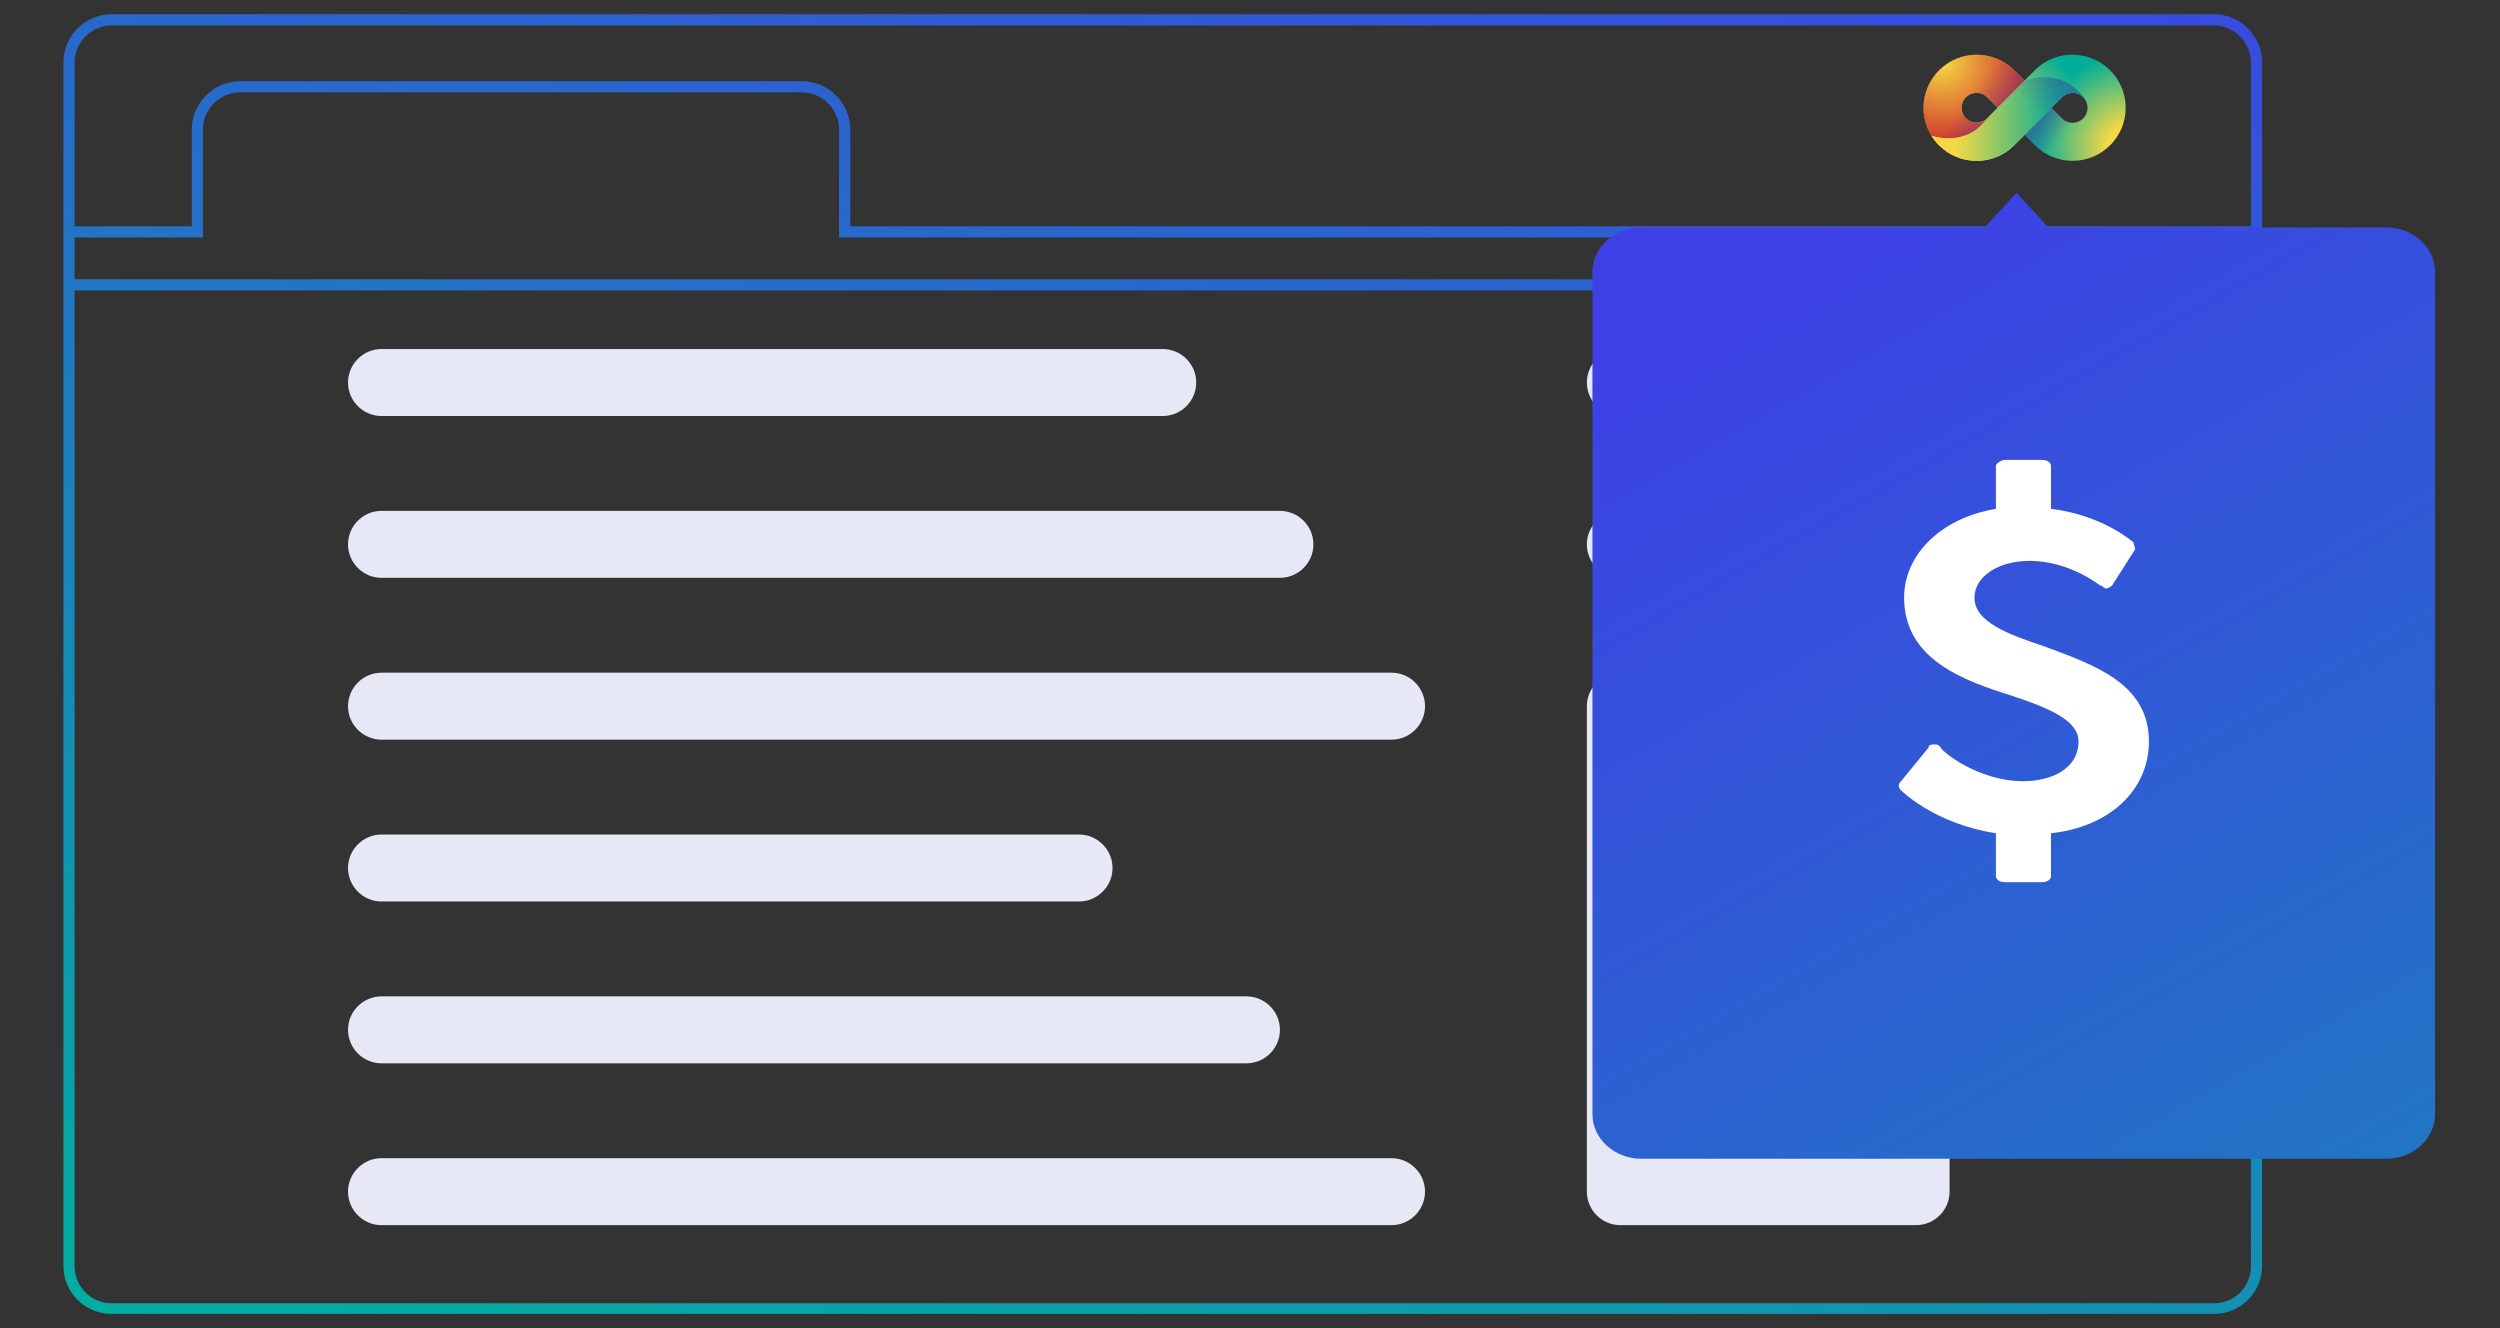 <?xml version="1.0" encoding="UTF-8" standalone="no"?>
<svg
   xmlns:dc="http://purl.org/dc/elements/1.1/"
   xmlns:cc="http://creativecommons.org/ns#"
   xmlns:rdf="http://www.w3.org/1999/02/22-rdf-syntax-ns#"
   xmlns:svg="http://www.w3.org/2000/svg"
   xmlns="http://www.w3.org/2000/svg"
   xmlns:sodipodi="http://sodipodi.sourceforge.net/DTD/sodipodi-0.dtd"
   xmlns:inkscape="http://www.inkscape.org/namespaces/inkscape"
   fill="none"
   viewBox="0 0 448 238"
   version="1.1"
   id="svg57"
   sodipodi:docname="welcome_rewards.svg"
   inkscape:version="0.92.5 (2060ec1f9f, 2020-04-08)">
  <rect x="0" y="0" width="448" height="238" fill="#333333" stroke="none"/>
  <sodipodi:namedview
     pagecolor="#ffffff"
     bordercolor="#666666"
     borderopacity="1"
     objecttolerance="10"
     gridtolerance="10"
     guidetolerance="10"
     inkscape:pageopacity="0"
     inkscape:pageshadow="2"
     inkscape:window-width="2560"
     inkscape:window-height="1043"
     id="namedview59"
     showgrid="false"
     inkscape:zoom="1.9831933"
     inkscape:cx="131.18313"
     inkscape:cy="117.51849"
     inkscape:window-x="1920"
     inkscape:window-y="0"
     inkscape:window-maximized="1"
     inkscape:current-layer="svg57" />
  <path
     d="M68.365 62.548h140c3.3 0 6 2.7 6 6s-2.7 6-6 6h-140c-3.3 0-6-2.7-6-6s2.7-6 6-6zM68.365 91.548h161c3.3 0 6 2.7 6 6s-2.7 6-6 6h-161c-3.3 0-6-2.7-6-6s2.7-6 6-6zM290.365 62.548h53c3.3 0 6 2.7 6 6s-2.7 6-6 6h-53c-3.3 0-6-2.7-6-6s2.7-6 6-6zM290.365 120.548h53c3.3 0 6 2.7 6 6v87c0 3.3-2.7 6-6 6h-53c-3.3 0-6-2.7-6-6v-87c0-3.3 2.7-6 6-6zM290.365 91.548h53c3.3 0 6 2.7 6 6s-2.7 6-6 6h-53c-3.3 0-6-2.7-6-6s2.7-6 6-6zM68.365 178.548h155c3.3 0 6 2.7 6 6s-2.7 6-6 6h-155c-3.3 0-6-2.7-6-6s2.7-6 6-6zM68.365 120.548h181c3.3 0 6 2.7 6 6s-2.7 6-6 6h-181c-3.3 0-6-2.7-6-6s2.7-6 6-6zM68.365 207.548h181c3.3 0 6 2.7 6 6s-2.7 6-6 6h-181c-3.3 0-6-2.7-6-6s2.7-6 6-6zM68.365 149.548h125c3.3 0 6 2.7 6 6s-2.7 6-6 6h-125c-3.3 0-6-2.7-6-6s2.7-6 6-6z"
     fill="#E6E8F5"
     id="path2" />
  <path
     fill-rule="evenodd"
     clip-rule="evenodd"
     d="M396.765 2.548h-376.8c-4.7 0-8.6 3.9-8.6 8.6v215.7c0 4.8 3.9 8.6 8.6 8.6h376.8c4.8 0 8.6-3.9 8.6-8.6v-215.7c0-4.7-3.9-8.6-8.6-8.6zm6.6 224.4c0 3.7-3 6.6-6.6 6.6h-376.8c-3.6 0-6.6-3-6.6-6.6v-174.9h390v174.9zm0-176.9h-390v-7.5h23v-19.3c0-3.7 3-6.7 6.7-6.7h100.6c3.7 0 6.7 3 6.7 6.7v19.3h253v7.5zm0-9.5h-251v-17.3c0-4.8-3.9-8.7-8.7-8.7h-100.6c-4.8 0-8.7 3.9-8.7 8.7v17.3h-21v-29.3c0-3.7 3-6.7 6.7-6.7h376.6c3.7 0 6.7 3 6.7 6.7v29.3z"
     fill="url(#paint0_linear)"
     id="path4" />
  <path
     fill-rule="evenodd"
     clip-rule="evenodd"
     d="M355.665 40.748l5.7-6.2 5.7 6.2h60.5c4.9 0 8.8 3.6 8.8 8v150.9c0 4.4-3.9 8-8.8 8h-133.4c-4.9 0-8.8-3.6-8.8-8v-150.9c0-4.4 3.9-8 8.8-8h61.5z"
     fill="url(#paint1_linear)"
     id="path6" />
  <mask
     id="a"
     mask-type="alpha"
     maskUnits="userSpaceOnUse"
     x="333"
     y="57"
     width="56"
     height="56">
    <path
       fill-rule="evenodd"
       clip-rule="evenodd"
       d="M361.065 112.448c15.3 0 27.7-12.2 27.7-27.3 0-15.1-12.4-27.3-27.7-27.3-15.3 0-27.7 12.2-27.7 27.3 0 15.1 12.4 27.3 27.7 27.3z"
       fill="#fff"
       id="path16" />
  </mask>
  <defs
     id="defs55">
    <linearGradient
       id="paint0_linear"
       x1="167.479"
       y1="284.903"
       x2="255.221"
       y2="-71.039"
       gradientUnits="userSpaceOnUse">
      <stop
         stop-color="#392DD1"
         id="stop45"
         style="stop-color:#01b19e;stop-opacity:1" />
      <stop
         offset="1"
         stop-color="#FF4343"
         id="stop47"
         style="stop-color:#3e40e6;stop-opacity:1" />
    </linearGradient>
    <linearGradient
       id="paint1_linear"
       x1="316.781"
       y1="46.981"
       x2="524.156"
       y2="410.119"
       gradientUnits="userSpaceOnUse">
      <stop
         stop-color="#4134DF"
         id="stop50"
         style="stop-color:#3e40e6;stop-opacity:1" />
      <stop
         offset="1"
         stop-color="#FF4343"
         id="stop52"
         style="stop-color:#01b19e;stop-opacity:1" />
    </linearGradient>
    <radialGradient
       id="SVGID_1_"
       cx="524.309"
       cy="257.185"
       r="270.504"
       gradientTransform="matrix(1,0,0,-1,0.7,535.643)"
       gradientUnits="userSpaceOnUse">
      <stop
         offset="0"
         style="stop-color:#F5D944"
         id="stop4" />
      <stop
         offset="0.198"
         style="stop-color:#F5D944"
         id="stop6" />
      <stop
         offset="0.867"
         style="stop-color:#00AD99"
         id="stop8" />
      <stop
         offset="1"
         style="stop-color:#00AD99"
         id="stop10" />
    </radialGradient>
    <linearGradient
       gradientTransform="matrix(1,0,0,-1,0,493.89)"
       y2="490.987"
       x2="396.934"
       y1="264.469"
       x1="164.571"
       gradientUnits="userSpaceOnUse"
       id="SVGID_2_">
      <stop
         id="stop15"
         style="stop-color:#F5D944"
         offset="0.157" />
      <stop
         id="stop17"
         style="stop-color:#00AD99"
         offset="0.867" />
    </linearGradient>
    <radialGradient
       gradientUnits="userSpaceOnUse"
       gradientTransform="matrix(1,0,0,-1,0,493.89)"
       r="130.771"
       cy="357.741"
       cx="132.387"
       id="SVGID_3_">
      <stop
         id="stop22"
         style="stop-color:#F5D944"
         offset="5.922876e-02" />
      <stop
         id="stop24"
         style="stop-color:#F5D944"
         offset="0.344" />
    </radialGradient>
    <radialGradient
       gradientUnits="userSpaceOnUse"
       gradientTransform="matrix(1,0,0,-1,0,493.89)"
       r="105.833"
       cy="357.716"
       cx="71.557"
       id="SVGID_4_">
      <stop
         id="stop45-3"
         style="stop-color:#F5D944"
         offset="7.204434e-02" />
      <stop
         id="stop47-6"
         style="stop-color:#F5D944"
         offset="0.344" />
    </radialGradient>
    <radialGradient
       id="SVGID_5_"
       cx="52.927"
       cy="472.606"
       r="210.04"
       gradientTransform="matrix(1,0,0,-1,0.7,535.643)"
       gradientUnits="userSpaceOnUse">
      <stop
         offset="0"
         style="stop-color:#D0302A;stop-opacity:0"
         id="stop54" />
      <stop
         offset="1"
         style="stop-color:#D0302A"
         id="stop56" />
    </radialGradient>
    <linearGradient
       id="SVGID_6_"
       gradientUnits="userSpaceOnUse"
       x1="294.682"
       y1="320.669"
       x2="349.391"
       y2="279.268"
       gradientTransform="matrix(1,0,0,-1,0.7,535.643)">
      <stop
         offset="0"
         style="stop-color:#583F99;stop-opacity:0.5"
         id="stop61" />
      <stop
         offset="1"
         style="stop-color:#583F99;stop-opacity:0"
         id="stop63" />
    </linearGradient>
    <linearGradient
       id="SVGID_7_"
       gradientUnits="userSpaceOnUse"
       x1="251.082"
       y1="376.926"
       x2="164.398"
       y2="440.664"
       gradientTransform="matrix(1,0,0,-1,0.7,535.643)">
      <stop
         offset="0"
         style="stop-color:#583F99;stop-opacity:0.5"
         id="stop68" />
      <stop
         offset="1"
         style="stop-color:#583F99;stop-opacity:0"
         id="stop70" />
    </linearGradient>
    <linearGradient
       id="SVGID_8_"
       gradientUnits="userSpaceOnUse"
       x1="150.38"
       y1="267.073"
       x2="78.524"
       y2="330.794"
       gradientTransform="matrix(1,0,0,-1,0.7,535.643)">
      <stop
         offset="0"
         style="stop-color:#583F99;stop-opacity:0.5"
         id="stop75" />
      <stop
         offset="1"
         style="stop-color:#583F99;stop-opacity:0"
         id="stop77" />
    </linearGradient>
    <linearGradient
       id="SVGID_9_"
       gradientUnits="userSpaceOnUse"
       x1="26.146"
       y1="329.368"
       x2="395.426"
       y2="329.368"
       gradientTransform="matrix(1,0,0,-1,0.7,535.643)">
      <stop
         offset="0.157"
         style="stop-color:#F5D944"
         id="stop82" />
      <stop
         offset="0.867"
         style="stop-color:#00AD99"
         id="stop84" />
    </linearGradient>
    <linearGradient
       id="SVGID_10_"
       gradientUnits="userSpaceOnUse"
       x1="369.871"
       y1="432.397"
       x2="277.803"
       y2="355.947"
       gradientTransform="matrix(1,0,0,-1,0.7,535.643)">
      <stop
         offset="0"
         style="stop-color:#583F99;stop-opacity:0.5"
         id="stop89" />
      <stop
         offset="1"
         style="stop-color:#583F99;stop-opacity:0"
         id="stop91" />
    </linearGradient>
  </defs>
  <g
     transform="matrix(0.071,0,0,0.071,344.302,6.687)"
     id="g1495">
    <path
       inkscape:export-ydpi="55.599998"
       inkscape:export-xdpi="55.599998"
       inkscape:export-filename="/home/atybmx/Developer/Workspace/android/wooeen/app/src/main/res/drawable-xhdpi/wooeen_logo_wb.png"
       id="path13"
       d="m 476.5,83.153 v 0 c -25.8,-25.8 -59.6,-38.9 -93.5,-39.2 v 0 c -34.7,-0.3 -69.5,12.7 -96,39.2 l -26.4,26.4 -68,68 0.3,0.3 -0.3,0.3 -25.5,25.7 c -7.5,7.5 -18.3,11.8 -28.1,11.7 v 96.2 c 34.5,0.1 68.9,-12.9 95.2,-39.2 l 26.4,-26.4 26.4,26.4 c 26.5,26.5 61.3,39.5 96,39.2 33.9,-0.3 67.7,-13.4 93.5,-39.2 v 0 c 52.3,-52.2 52.3,-137 0,-189.4 z m -68,121.5 c -7.1,7.1 -16.2,10.7 -25.5,11 -10.1,0.3 -20.3,-3.3 -28,-11 l -26.4,-26.4 v 0 l -0.3,-0.3 0.3,-0.3 26.4,-26.4 c 7.4,-7.4 18.1,-11.1 28,-11 v 0 c 9.3,0.3 18.4,3.9 25.5,11 14.7,14.7 14.7,38.6 0,53.4 z"
       class="st0"
       style="fill:url(#SVGID_1_)"
       inkscape:connector-curvature="0" />
    <g
       inkscape:export-ydpi="55.599998"
       inkscape:export-xdpi="55.599998"
       inkscape:export-filename="/home/atybmx/Developer/Workspace/android/wooeen/app/src/main/res/drawable-xhdpi/wooeen_logo_wb.png"
       transform="translate(0.7,41.753)"
       id="g31">
      <g
         id="g29">
        <linearGradient
           gradientTransform="matrix(1,0,0,-1,0,493.89)"
           y2="490.987"
           x2="396.934"
           y1="264.469"
           x1="164.571"
           gradientUnits="userSpaceOnUse"
           id="linearGradient1542">
          <stop
             id="stop1538"
             style="stop-color:#F5D944"
             offset="0.157" />
          <stop
             id="stop1540"
             style="stop-color:#00AD99"
             offset="0.867" />
        </linearGradient>
        <path
           id="path20"
           d="m 286.3,41.4 -26.4,26.4 -68,68 0.3,0.3 -0.3,0.3 -25.5,25.7 c -7.5,7.5 -18.3,11.8 -28.1,11.7 V 270 c 34.5,0.1 68.9,-12.9 95.2,-39.2 l 26.4,-26.4 68,-68 -0.3,-0.3 0.3,-0.3 26.4,-26.4 c 7.7,-7.7 17.9,-11.3 28,-11 V 2.2 C 347.6,1.9 312.8,15 286.3,41.4 Z"
           class="st1"
           style="fill:url(#SVGID_2_)"
           inkscape:connector-curvature="0" />
        <radialGradient
           gradientUnits="userSpaceOnUse"
           gradientTransform="matrix(1,0,0,-1,0,493.89)"
           r="130.771"
           cy="357.741"
           cx="132.387"
           id="radialGradient1549">
          <stop
             id="stop1545"
             style="stop-color:#F5D944"
             offset="5.922876e-02" />
          <stop
             id="stop1547"
             style="stop-color:#F5D944"
             offset="0.344" />
        </radialGradient>
        <path
           id="path27"
           d="M 233.5,41.4 C 207.2,15.1 172.7,2 138.3,2.2 104.2,2.3 70.1,15.4 44.1,41.4 v 0 c -52.3,52.3 -52.3,137.2 0,189.5 v 0 c 26,26 60.1,39.1 94.2,39.2 v -96.2 c -9.5,-0.1 -19,-3.8 -26.2,-11 v 0 c -14.8,-14.8 -14.8,-38.7 0,-53.4 v 0 c 7.3,-7.3 16.7,-10.9 26.2,-11 9.8,-0.1 19.7,3.5 27.2,11 l 26.4,26.4 68,-68 z"
           class="st2"
           style="fill:url(#SVGID_3_)"
           inkscape:connector-curvature="0" />
      </g>
    </g>
    <g
       inkscape:export-ydpi="55.599998"
       inkscape:export-xdpi="55.599998"
       inkscape:export-filename="/home/atybmx/Developer/Workspace/android/wooeen/app/src/main/res/drawable-xhdpi/wooeen_logo_wb.png"
       transform="translate(0.7,41.753)"
       id="g52">
      <radialGradient
         gradientUnits="userSpaceOnUse"
         gradientTransform="matrix(1,0,0,-1,0,493.89)"
         r="105.833"
         cy="357.716"
         cx="71.557"
         id="radialGradient1558">
        <stop
           id="stop1554"
           style="stop-color:#F5D944"
           offset="7.204434e-02" />
        <stop
           id="stop1556"
           style="stop-color:#F5D944"
           offset="0.344" />
      </radialGradient>
      <path
         id="path50"
         d="m 138.3,173.9 c -3.3,0 -6.6,-0.5 -9.9,-1.5 3,1 6.3,1.7 9.9,1.8 z"
         class="st4"
         style="fill:url(#SVGID_4_)"
         inkscape:connector-curvature="0" />
    </g>
    <path
       inkscape:export-ydpi="55.599998"
       inkscape:export-xdpi="55.599998"
       inkscape:export-filename="/home/atybmx/Developer/Workspace/android/wooeen/app/src/main/res/drawable-xhdpi/wooeen_logo_wb.png"
       id="path59"
       d="m 112.8,151.253 c 7.3,-7.3 16.7,-10.9 26.2,-11 9.8,-0.1 19.7,3.5 27.2,11 l 26.4,26.4 68,-68 -26.4,-26.4 c -26.3,-26.3 -60.8,-39.4 -95.2,-39.2 -34.1,0.1 -68.2,13.2 -94.2,39.2 -9.3,9.2 -16.9,19.5 -22.8,30.4 -23,42.1 -21.8,93.9 3.7,134.9 52.6,15.6 89.9,1.4 113.4,-15.4 20.7,-14.8 30.6,-31.6 30.6,-31.6 -10.9,11.4 -21.8,14.4 -30.8,14.1 -3.6,-0.1 -6.7,-0.5 -9.6,-1.4 -6,-1.7 -11.6,-4.9 -16.3,-9.6 v 0 c -0.7,-0.7 -1.3,-1.4 -2,-2.2 -12.9,-14.8 -12.3,-37.2 1.8,-51.2 z"
       class="st5"
       style="fill:url(#SVGID_5_)"
       inkscape:connector-curvature="0" />
    <path
       inkscape:export-ydpi="55.599998"
       inkscape:export-xdpi="55.599998"
       inkscape:export-filename="/home/atybmx/Developer/Workspace/android/wooeen/app/src/main/res/drawable-xhdpi/wooeen_logo_wb.png"
       id="path66"
       d="m 355,204.653 -26.4,-26.4 -68,68 26.4,26.4 c 26.5,26.5 61.3,39.5 96,39.2 v -96.2 c -10.1,0.3 -20.3,-3.3 -28,-11 z"
       class="st6"
       style="fill:url(#SVGID_6_)"
       inkscape:connector-curvature="0" />
    <path
       inkscape:export-ydpi="55.599998"
       inkscape:export-xdpi="55.599998"
       inkscape:export-filename="/home/atybmx/Developer/Workspace/android/wooeen/app/src/main/res/drawable-xhdpi/wooeen_logo_wb.png"
       id="path73"
       d="m 166.2,151.253 26.4,26.4 68,-68 -26.4,-26.4 c -26.3,-26.3 -60.8,-39.4 -95.2,-39.2 v 96.2 c 9.8,-0.2 19.7,3.5 27.2,11 z"
       class="st7"
       style="fill:url(#SVGID_7_)"
       inkscape:connector-curvature="0" />
    <path
       inkscape:export-ydpi="55.599998"
       inkscape:export-xdpi="55.599998"
       inkscape:export-filename="/home/atybmx/Developer/Workspace/android/wooeen/app/src/main/res/drawable-xhdpi/wooeen_logo_wb.png"
       id="path80"
       d="m 44.8,83.153 c -9.3,9.3 -16.9,19.6 -22.8,30.5 -23,42.1 -21.8,93.9 3.7,134.9 52.6,15.6 89.9,1.4 113.4,-15.4 20.7,-14.8 30.6,-31.6 30.6,-31.6 -10.9,11.4 -21.8,14.4 -30.8,14.1 -3.6,-0.1 -6.7,-0.5 -9.6,-1.4 -6,-1.7 -11.6,-4.9 -16.3,-9.6 v 0 c -0.7,-0.7 -1.3,-1.4 -2,-2.2 -12.7,-14.8 -12.1,-37.2 2,-51.3 v 0"
       class="st8"
       style="fill:url(#SVGID_8_)"
       inkscape:connector-curvature="0" />
    <path
       inkscape:export-ydpi="55.599998"
       inkscape:export-xdpi="55.599998"
       inkscape:export-filename="/home/atybmx/Developer/Workspace/android/wooeen/app/src/main/res/drawable-xhdpi/wooeen_logo_wb.png"
       id="path87"
       d="m 140.9,231.153 c -20.5,17 -62.7,33 -115.3,17.4 5.3,8.6 11.7,16.7 19.1,24.1 v 0 c 26,26 60.1,39.1 94.2,39.2 34.5,0.1 68.9,-12.9 95.2,-39.2 l 25.9,-25.9 70.5,-70.6 24.7,-25.3 c 0,0 0.8,-0.7 2.2,-1.8 4.4,-3.7 9.4,-6.2 14.6,-7.6 3.3,-1 7,-1.6 11,-1.4 3.2,0.1 6.6,0.7 10.1,1.9 2.3,0.7 4.5,1.6 6.6,2.8 2.1,1.1 4.1,2.5 6,4 0.9,0.8 1.9,1.6 2.7,2.5 0.9,0.9 1.8,1.9 2.6,2.8 0.1,0.1 0.2,0.2 0.4,0.4 0,0 -9.2,-15.6 -28.4,-30 -24.3,-18.2 -64.5,-34.4 -122.4,-14.9 l -68,68 v 0.1 0.1 l -23,23.9 c 0,-0.1 -16.8,19 -28.7,29.5 z"
       class="st9"
       style="fill:url(#SVGID_9_)"
       inkscape:connector-curvature="0" />
    <path
       inkscape:export-ydpi="55.599998"
       inkscape:export-xdpi="55.599998"
       inkscape:export-filename="/home/atybmx/Developer/Workspace/android/wooeen/app/src/main/res/drawable-xhdpi/wooeen_logo_wb.png"
       id="path94"
       d="m 411.4,154.353 c 0,0 -46.9,-79.9 -150.8,-44.8 l -67.9,68.6 67.9,68.1 94.6,-95.4 c 0,0 27.4,-26.3 56.2,3.5 z"
       class="st10"
       style="fill:url(#SVGID_10_)"
       inkscape:connector-curvature="0" />
  </g>
  <path
     inkscape:connector-curvature="0"
     id="path1765"
     d="m 385.085,132.862 c 0,-10.419 -9.871,-13.71 -18.645,-17 -6.581,-2.194 -12.613,-4.387 -12.613,-8.774 0,-3.839 4.387,-6.581 9.871,-6.581 7.129,0 12.613,4.387 12.613,4.387 0.548,0 0.548,0.548 1.097,0.548 0.548,0 1.097,-0.548 1.097,-0.548 l 3.839,-6.032 c 0.548,-0.548 0,-1.097 0,-1.645 0,0 -5.484,-4.935 -14.806,-6.032 V 83.508 c 0,-0.548 -0.548,-1.097 -1.645,-1.097 h -6.581 c -0.548,0 -1.645,0.548 -1.645,1.097 v 7.677 c -9.871,1.645 -16.451,8.226 -16.451,15.903 0,10.968 10.419,14.806 19.193,17.548 6.581,2.194 12.064,4.387 12.064,8.226 0,4.935 -4.935,7.129 -9.871,7.129 -8.226,0 -14.806,-5.484 -14.806,-6.032 -0.548,-0.548 -0.548,-0.548 -1.097,-0.548 -0.548,0 -1.097,0 -1.097,0.548 l -4.935,6.032 c -0.548,0.548 -0.548,1.097 0,1.645 0,0 6.032,6.032 17,7.677 v 7.677 c 0,0.548 0.548,1.097 1.645,1.097 h 6.581 c 1.097,0 1.645,-0.548 1.645,-1.097 v -7.677 c 10.419,-1.097 17.548,-7.677 17.548,-16.451 z"
     style="fill:#ffffff;stroke-width:0.112" />
</svg>
